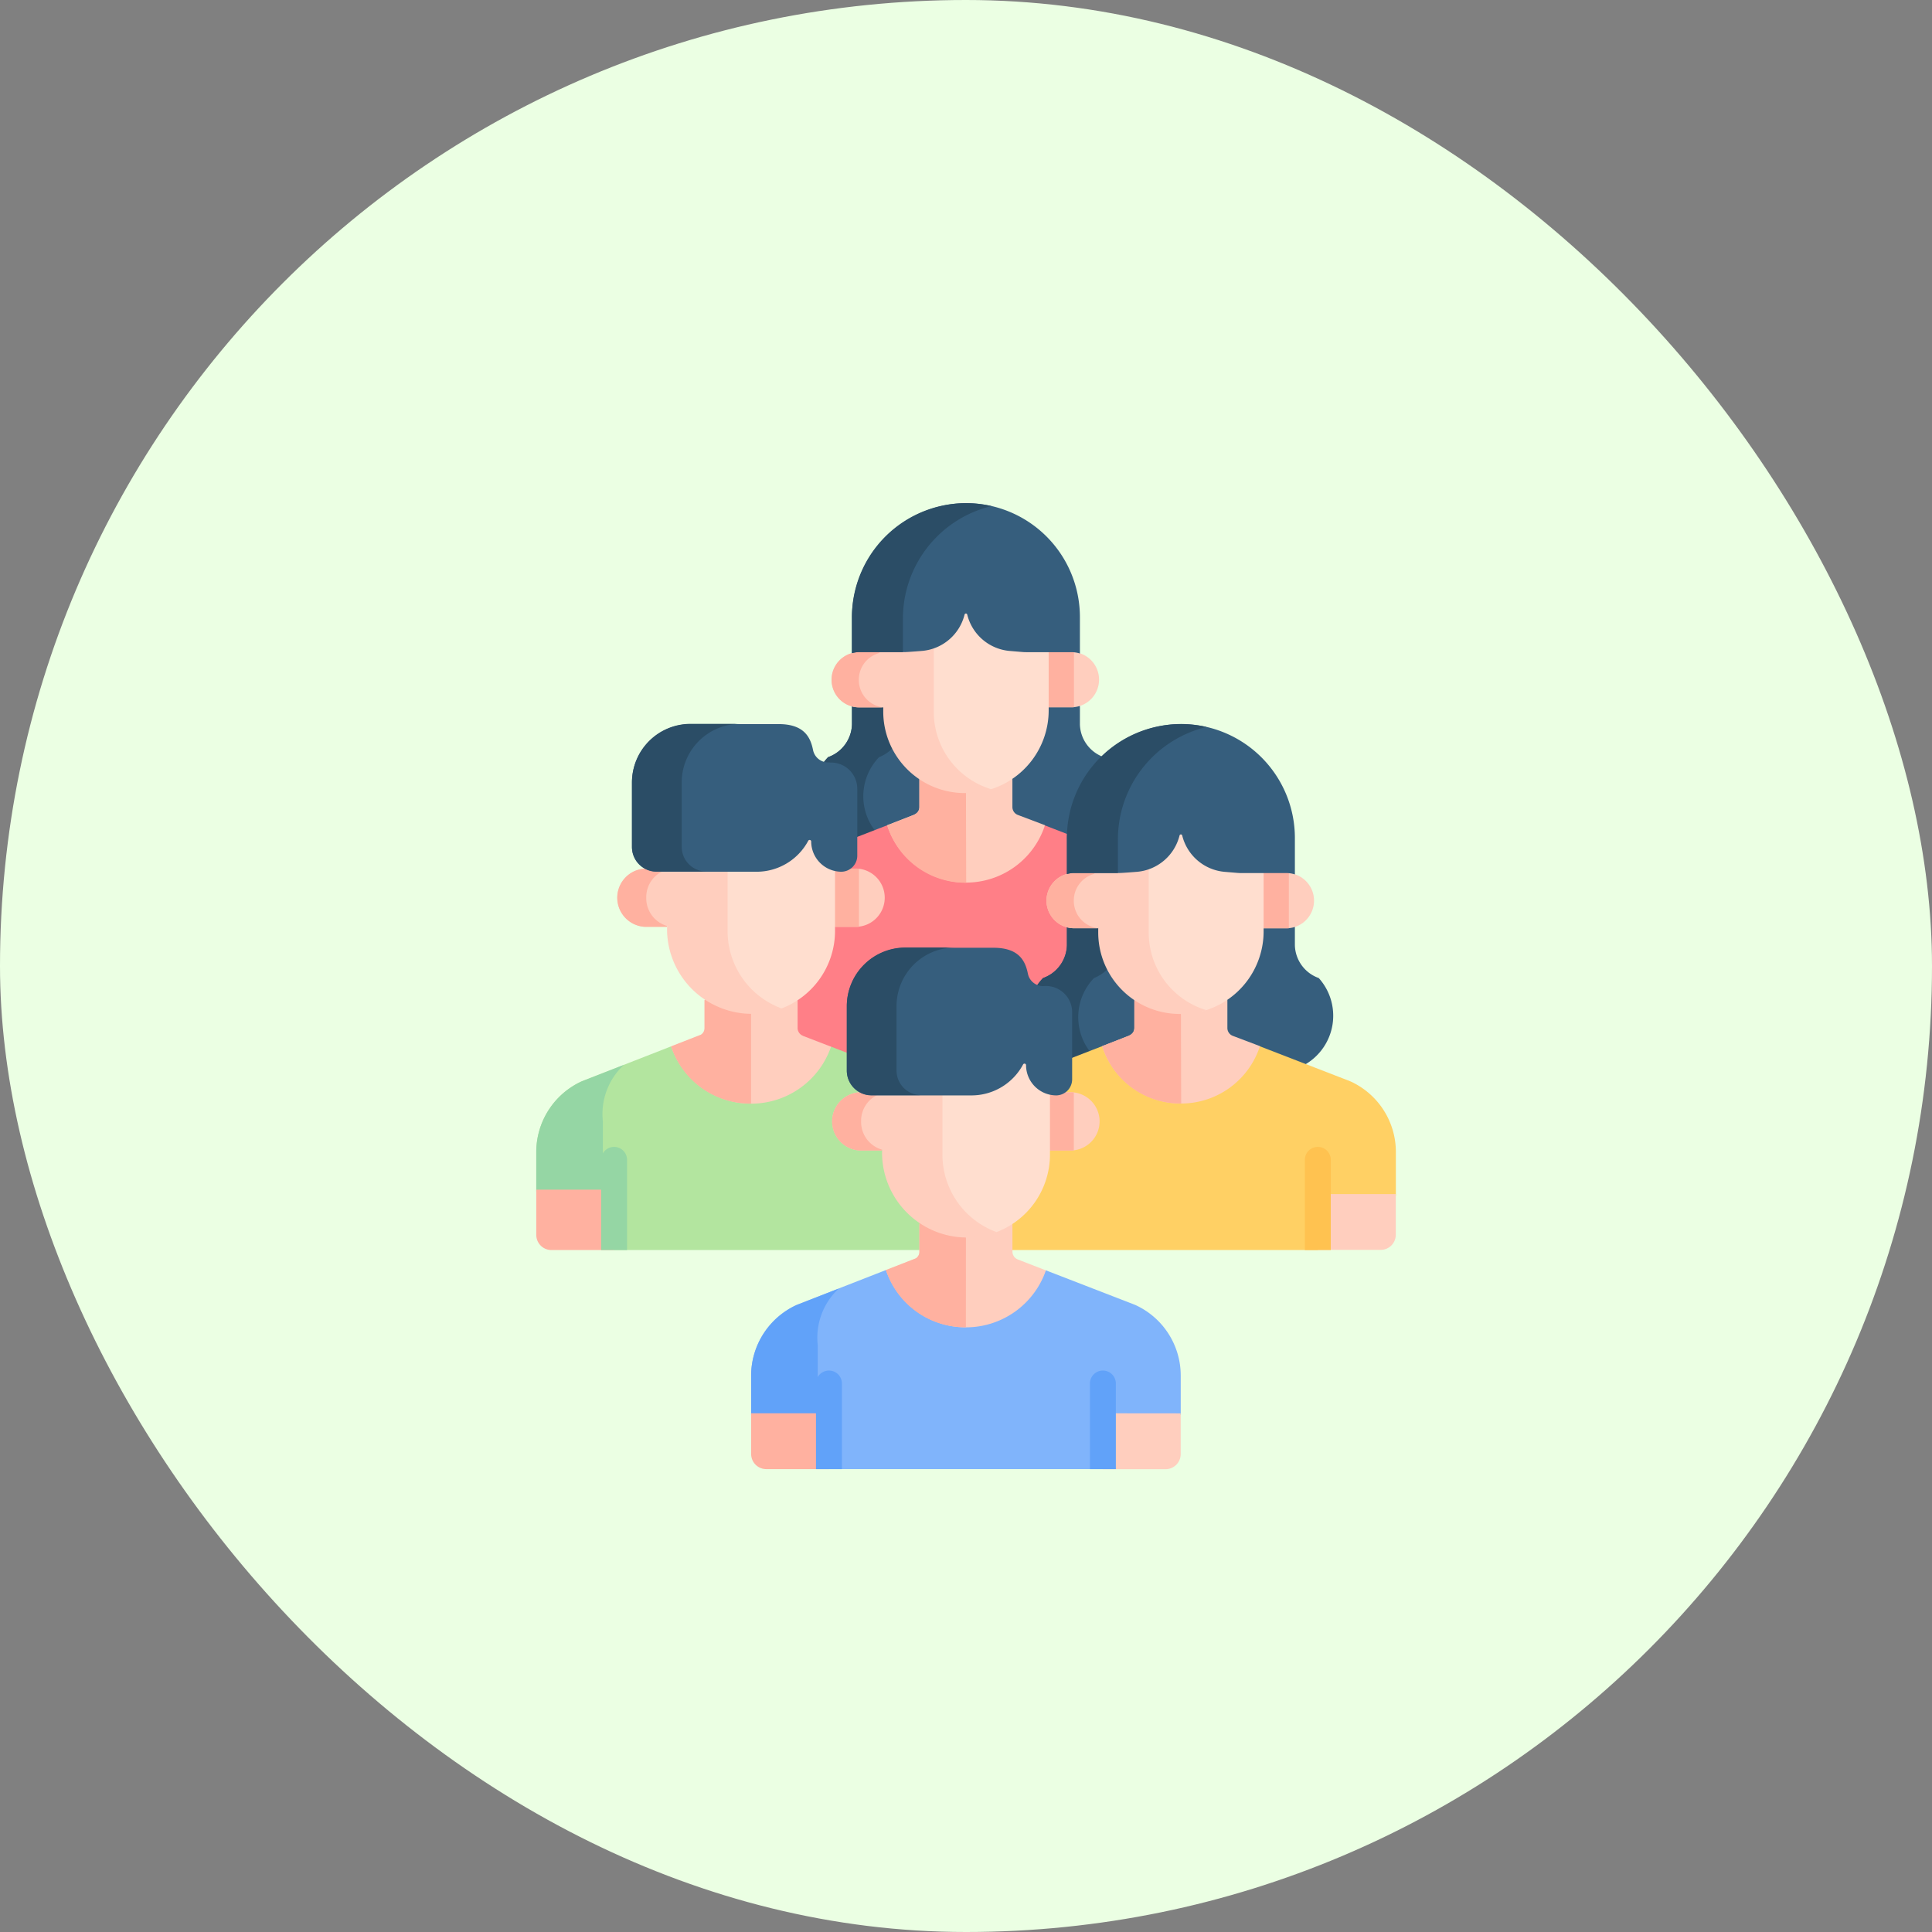 <svg xmlns="http://www.w3.org/2000/svg" width="48" height="48" viewBox="0 0 48 48">
  <rect x="0" y="0" width="48" height="48" fill="#808080" stroke="none"/>
  <g id="Group_16197" data-name="Group 16197" transform="translate(-10 -92)">
    <rect id="Rectangle_7962" data-name="Rectangle 7962" width="48" height="48" rx="24" transform="translate(10 92)" fill="#ebffe3"/>
    <g id="youth" transform="translate(-4.931 104.5)">
      <path id="Path_19867" data-name="Path 19867" d="M176.414,106.639h-.762l-.047.05v.449a.889.889,0,0,1-.593.813,1.39,1.39,0,0,0,.284,2.152l.262.04,1.831-.709V108.4Z" transform="translate(-139.507 -101.64)" fill="#365e7d"/>
      <path id="Path_19868" data-name="Path 19868" d="M176.278,107.952a1,1,0,0,0,.555-.556l-.419-.757h-.762l-.047.05v.449a.889.889,0,0,1-.593.813,1.39,1.39,0,0,0,.284,2.152l.262.04.7-.27A1.4,1.4,0,0,1,176.278,107.952Z" transform="translate(-139.507 -101.64)" fill="#2b4d66"/>
      <path id="Path_19869" data-name="Path 19869" d="M280.528,107.39a.889.889,0,0,1-.593-.813v-.456l-.075-.071h-.8l-.918,1.856v.94l1.89.736.176-.053A1.4,1.4,0,0,0,280.528,107.39Z" transform="translate(-238.174 -101.079)" fill="#365e7d"/>
      <path id="Path_19870" data-name="Path 19870" d="M151.67,171.646l-2.249-.871-.2.089h-3.472l-.248-.088-2.244.87a1.934,1.934,0,0,0-1.13,1.752v3.157H152.8V173.4A1.928,1.928,0,0,0,151.67,171.646Z" transform="translate(-108.534 -162.77)" fill="#ff7f87"/>
      <path id="Path_19871" data-name="Path 19871" d="M299.716,78.346l-.063-.063H298.9V79.6l.042.086h.568a.687.687,0,0,0,.206-1.342Z" transform="translate(-257.959 -74.614)" fill="#ffcebe"/>
      <path id="Path_19872" data-name="Path 19872" d="M185.35,78.258h0a.686.686,0,0,0,.184,1.348h.593l.065-.076V78.2H185.4Z" transform="translate(-149.253 -74.532)" fill="#ffcebe"/>
      <path id="Path_19873" data-name="Path 19873" d="M299.574,78.283H298.9V79.6l.042.086h.568c.021,0,.042,0,.063,0v-1.4Z" transform="translate(-257.96 -74.614)" fill="#ffb1a0"/>
      <path id="Path_19874" data-name="Path 19874" d="M185.522,78.921a.686.686,0,0,1,.5-.661h0l.049-.061H185.4l-.049.061h0a.686.686,0,0,0,.184,1.348h.593l0,0A.687.687,0,0,1,185.522,78.921Z" transform="translate(-149.254 -74.533)" fill="#ffb1a0"/>
      <path id="Path_19875" data-name="Path 19875" d="M217.348,145.118a.209.209,0,0,1-.133-.194v-.7l-.092-.1h-2.112l-.107.1v.694c0,.16-.143.2-.2.222l-.6.234a2.06,2.06,0,0,0,3.92,0Z" transform="translate(-177.131 -137.372)" fill="#ffcebe"/>
      <path id="Path_19876" data-name="Path 19876" d="M216.06,144.128h-1.049l-.107.1v.694c0,.16-.143.2-.2.222l-.6.234a2.029,2.029,0,0,0,1.963,1.425Z" transform="translate(-177.131 -137.372)" fill="#ffb1a0"/>
      <path id="Path_19877" data-name="Path 19877" d="M240.59,57.355h-.9l-.709-.88h-.422l-.657.712V59a2.079,2.079,0,0,0,1.38,1.962,2.056,2.056,0,0,0,1.521-1.979V57.529Z" transform="translate(-199.818 -53.828)" fill="#ffdecf"/>
      <path id="Path_19878" data-name="Path 19878" d="M213.411,72.413v-1.87l-.25.271h-.914l-.091.124v1.476a2.026,2.026,0,0,0,2.075,2.025,1.98,1.98,0,0,0,.612-.094A2.011,2.011,0,0,1,213.411,72.413Z" transform="translate(-175.281 -67.236)" fill="#ffcebe"/>
      <path id="Path_19879" data-name="Path 19879" d="M198.354,0a2.859,2.859,0,0,0-2.795,2.874v.853a.686.686,0,0,1,.185-.026h1.13c.07,0,.464-.032.435-.03a1.194,1.194,0,0,0,1.048-.9.034.034,0,0,1,.067,0,1.192,1.192,0,0,0,1.037.9c.357.03.362.032.426.032h1.126a.687.687,0,0,1,.21.033v-.9A2.832,2.832,0,0,0,198.354,0Z" transform="translate(-159.462 0)" fill="#365e7d"/>
      <g id="Group_14654" data-name="Group 14654" transform="translate(36.097 0)">
        <path id="Path_19880" data-name="Path 19880" d="M196.826,2.874a2.874,2.874,0,0,1,2.2-2.8,2.832,2.832,0,0,0-3.467,2.8v.853a.686.686,0,0,1,.185-.026h1.082Z" transform="translate(-195.559 0)" fill="#2b4d66"/>
      </g>
      <path id="Path_19881" data-name="Path 19881" d="M290.343,223.72h-.762l-.047.05v.449a.889.889,0,0,1-.593.813,1.39,1.39,0,0,0,.284,2.152l.262.04,1.831-.709v-1.038Z" transform="translate(-248.096 -213.233)" fill="#365e7d"/>
      <path id="Path_19882" data-name="Path 19882" d="M290.207,225.033a1,1,0,0,0,.555-.556l-.419-.757h-.762l-.047.05v.449a.889.889,0,0,1-.593.813,1.389,1.389,0,0,0,.284,2.152l.262.04.7-.27A1.4,1.4,0,0,1,290.207,225.033Z" transform="translate(-248.096 -213.233)" fill="#2b4d66"/>
      <path id="Path_19883" data-name="Path 19883" d="M394.457,224.471a.889.889,0,0,1-.593-.813V223.2l-.075-.071h-.8l-.918,1.856v.94l1.89.736.176-.053A1.4,1.4,0,0,0,394.457,224.471Z" transform="translate(-346.762 -212.672)" fill="#365e7d"/>
      <path id="Path_19884" data-name="Path 19884" d="M265.6,288.727l-2.249-.871-.2.089h-3.472l-.248-.088-2.244.87a1.934,1.934,0,0,0-1.13,1.752v2.441H264.8v-1.344h1.934v-1.1A1.928,1.928,0,0,0,265.6,288.727Z" transform="translate(-217.123 -274.363)" fill="#ffd064"/>
      <path id="Path_19885" data-name="Path 19885" d="M413.646,195.427l-.063-.063h-.753v1.319l.042.086h.568a.687.687,0,0,0,.206-1.342Z" transform="translate(-366.548 -186.206)" fill="#ffcebe"/>
      <path id="Path_19886" data-name="Path 19886" d="M299.279,195.339h0a.686.686,0,0,0,.185,1.348h.593l.065-.076v-1.333h-.795Z" transform="translate(-257.841 -186.125)" fill="#ffcebe"/>
      <path id="Path_19887" data-name="Path 19887" d="M413.5,195.364h-.673v1.319l.042.086h.568c.021,0,.042,0,.063,0v-1.4Z" transform="translate(-366.548 -186.206)" fill="#ffb1a0"/>
      <path id="Path_19888" data-name="Path 19888" d="M299.451,196a.686.686,0,0,1,.5-.661h0l.049-.061h-.673l-.049.061h0a.686.686,0,0,0,.184,1.348h.593l0,0A.687.687,0,0,1,299.451,196Z" transform="translate(-257.842 -186.125)" fill="#ffb1a0"/>
      <path id="Path_19889" data-name="Path 19889" d="M442.5,366.3v1.387h1.557a.376.376,0,0,0,.376-.376V366.3Z" transform="translate(-394.824 -349.134)" fill="#ffcebe"/>
      <path id="Path_19890" data-name="Path 19890" d="M331.277,262.2a.209.209,0,0,1-.133-.194v-.7l-.092-.1H328.94l-.107.1V262c0,.16-.143.2-.2.222l-.6.234a2.06,2.06,0,0,0,3.92,0Z" transform="translate(-285.719 -248.965)" fill="#ffcebe"/>
      <path id="Path_19891" data-name="Path 19891" d="M329.989,261.209H328.94l-.107.1V262c0,.16-.143.2-.2.222l-.6.234a2.029,2.029,0,0,0,1.963,1.425Z" transform="translate(-285.719 -248.965)" fill="#ffb1a0"/>
      <path id="Path_19892" data-name="Path 19892" d="M436.267,343.77v-2.241a.322.322,0,0,0-.644,0v2.241Z" transform="translate(-388.273 -325.213)" fill="#ffc250"/>
      <path id="Path_19893" data-name="Path 19893" d="M354.52,174.436h-.9l-.709-.88h-.422l-.657.712v1.816a2.079,2.079,0,0,0,1.38,1.962,2.056,2.056,0,0,0,1.521-1.979V174.61Z" transform="translate(-308.408 -165.421)" fill="#ffdecf"/>
      <path id="Path_19894" data-name="Path 19894" d="M327.34,189.494v-1.87l-.25.271h-.914l-.091.124v1.476a2.026,2.026,0,0,0,2.075,2.025,1.98,1.98,0,0,0,.612-.094A2.011,2.011,0,0,1,327.34,189.494Z" transform="translate(-283.869 -178.829)" fill="#ffcebe"/>
      <path id="Path_19895" data-name="Path 19895" d="M312.283,117.081a2.859,2.859,0,0,0-2.795,2.874v.853a.686.686,0,0,1,.185-.026h1.13c.07,0,.464-.032.435-.03a1.194,1.194,0,0,0,1.048-.9.034.034,0,0,1,.067,0,1.192,1.192,0,0,0,1.037.9c.357.03.362.032.426.032h1.126a.687.687,0,0,1,.21.033v-.9A2.832,2.832,0,0,0,312.283,117.081Z" transform="translate(-268.05 -111.593)" fill="#365e7d"/>
      <g id="Group_14655" data-name="Group 14655" transform="translate(41.438 5.488)">
        <path id="Path_19896" data-name="Path 19896" d="M310.755,119.955a2.874,2.874,0,0,1,2.2-2.8,2.832,2.832,0,0,0-3.467,2.8v.853a.686.686,0,0,1,.185-.026h1.082Z" transform="translate(-309.488 -117.081)" fill="#2b4d66"/>
      </g>
      <path id="Path_19897" data-name="Path 19897" d="M184.642,192.257h-.163l-.074-.071h-.435v1.45l.127.067h.545a.724.724,0,0,0,0-1.446Z" transform="translate(-148.416 -183.177)" fill="#ffcebe"/>
      <path id="Path_19898" data-name="Path 19898" d="M71.928,192.257a.724.724,0,0,0,0,1.446h.545l.089-.164v-1.353h-.508Z" transform="translate(-40.973 -183.177)" fill="#ffcebe"/>
      <path id="Path_19899" data-name="Path 19899" d="M184.687,192.259l-.045,0h-.163l-.074-.071h-.435v1.45l.127.067h.545l.045,0Z" transform="translate(-148.416 -183.177)" fill="#ffb1a0"/>
      <path id="Path_19900" data-name="Path 19900" d="M71.96,192.98a.711.711,0,0,1,.6-.717v-.076h-.508l-.127.071a.724.724,0,0,0,0,1.446h.545l.011-.021A.716.716,0,0,1,71.96,192.98Z" transform="translate(-40.973 -183.177)" fill="#ffb1a0"/>
      <path id="Path_19901" data-name="Path 19901" d="M37.8,288.816l-2.221-.86-.172.082H31.759l-.155-.089-2.219.867a1.934,1.934,0,0,0-1.13,1.752v.982h1.934v1.459h8.739v-2.441A1.928,1.928,0,0,0,37.8,288.816Z" transform="translate(0 -274.452)" fill="#b3e59f"/>
      <path id="Path_19902" data-name="Path 19902" d="M29.909,299.132a1.667,1.667,0,0,1,.52-1.4l-1.045.408a1.934,1.934,0,0,0-1.13,1.752v.982h1.654C29.909,299.693,29.909,299.669,29.909,299.132Z" transform="translate(0 -283.774)" fill="#95d6a4"/>
      <path id="Path_19903" data-name="Path 19903" d="M30.189,363.857H28.256v1.125a.376.376,0,0,0,.376.376H30.19v-1.5Z" transform="translate(-0.001 -346.801)" fill="#ffb1a0"/>
      <path id="Path_19904" data-name="Path 19904" d="M102.973,261.472a.209.209,0,0,1-.133-.194v-.686l-.142-.145h-2.04l-.129.142v.688a.192.192,0,0,1-.089.169l-.742.29a2.1,2.1,0,0,0,3.973.007l-.7-.27Z" transform="translate(-68.093 -248.238)" fill="#ffcebe"/>
      <path id="Path_19905" data-name="Path 19905" d="M101.684,260.446h-1.027l-.129.142v.688a.192.192,0,0,1-.089.169l-.742.29a2.065,2.065,0,0,0,1.987,1.421Z" transform="translate(-68.093 -248.238)" fill="#ffb1a0"/>
      <path id="Path_19906" data-name="Path 19906" d="M63.276,343.77v-2.241a.322.322,0,0,0-.644,0v2.241Z" transform="translate(-32.766 -325.213)" fill="#95d6a4"/>
      <path id="Path_19907" data-name="Path 19907" d="M131.6,176.214l-.172-.115-.129-.558h-.251l-1.045.759h-.926l-.078.126v1.511a2.093,2.093,0,0,0,1.321,1.95,2.063,2.063,0,0,0,1.382-1.945v-1.494Z" transform="translate(-96.025 -167.313)" fill="#ffdecf"/>
      <g id="Group_14656" data-name="Group 14656" transform="translate(31.502 8.987)">
        <path id="Path_19908" data-name="Path 19908" d="M99.028,193.37v-1.477l.1-.165H97.624l-.1.165v1.477a2.11,2.11,0,0,0,2.849,1.926A2.046,2.046,0,0,1,99.028,193.37Z" transform="translate(-97.522 -191.728)" fill="#ffcebe"/>
      </g>
      <path id="Path_19909" data-name="Path 19909" d="M83.878,118.032a.384.384,0,0,1-.415-.3c-.064-.326-.225-.65-.856-.65H80.418a1.455,1.455,0,0,0-1.455,1.455v1.6a.612.612,0,0,0,.613.613H82.06a1.454,1.454,0,0,0,1.283-.77.039.039,0,0,1,.073.019.753.753,0,0,0,.751.751.4.4,0,0,0,.394-.394v-1.666a.652.652,0,0,0-.683-.652Z" transform="translate(-48.331 -111.592)" fill="#365e7d"/>
      <g id="Group_14657" data-name="Group 14657" transform="translate(30.632 5.488)">
        <path id="Path_19910" data-name="Path 19910" d="M80.2,120.132v-1.6a1.455,1.455,0,0,1,1.455-1.455H80.419a1.455,1.455,0,0,0-1.455,1.455v1.6a.613.613,0,0,0,.613.613h1.235A.613.613,0,0,1,80.2,120.132Z" transform="translate(-78.964 -117.081)" fill="#2b4d66"/>
      </g>
      <g id="Group_14660" data-name="Group 14660" transform="translate(33.593 11.045)">
        <path id="Path_19911" data-name="Path 19911" d="M298.515,310.811h-.163l-.074-.071h-.435v1.45l.127.067h.545a.724.724,0,0,0,0-1.446Z" transform="translate(-290.544 -307.219)" fill="#ffcebe"/>
        <path id="Path_19912" data-name="Path 19912" d="M185.8,310.811a.724.724,0,0,0,0,1.446h.545l.089-.164V310.74h-.508Z" transform="translate(-183.101 -307.219)" fill="#ffcebe"/>
        <path id="Path_19913" data-name="Path 19913" d="M298.559,310.813l-.045,0h-.163l-.074-.071h-.435v1.45l.127.067h.545l.045,0Z" transform="translate(-290.543 -307.219)" fill="#ffb1a0"/>
        <path id="Path_19914" data-name="Path 19914" d="M185.832,311.534a.711.711,0,0,1,.6-.717v-.076h-.508l-.127.071a.724.724,0,0,0,0,1.446h.545l.011-.021A.716.716,0,0,1,185.832,311.534Z" transform="translate(-183.1 -307.219)" fill="#ffb1a0"/>
        <path id="Path_19915" data-name="Path 19915" d="M151.67,407.37l-2.221-.86-.172.082H145.63l-.155-.089-2.219.867a1.934,1.934,0,0,0-1.13,1.752v.982h1.934v1.344h6.806V410.1H152.8v-.982A1.928,1.928,0,0,0,151.67,407.37Z" transform="translate(-142.127 -398.494)" fill="#80b4fb"/>
        <path id="Path_19916" data-name="Path 19916" d="M143.781,417.686a1.667,1.667,0,0,1,.521-1.4l-1.045.408a1.934,1.934,0,0,0-1.13,1.752v.982h1.654C143.781,418.247,143.781,418.223,143.781,417.686Z" transform="translate(-142.127 -407.816)" fill="#61a2f9"/>
        <path id="Path_19917" data-name="Path 19917" d="M144.062,482.411h-1.934v1.011a.376.376,0,0,0,.376.376h1.557Z" transform="translate(-142.128 -470.843)" fill="#ffb1a0"/>
        <path id="Path_19918" data-name="Path 19918" d="M328.566,482.411V483.8h1.557a.376.376,0,0,0,.376-.376v-1.011Z" transform="translate(-319.827 -470.843)" fill="#ffcebe"/>
        <path id="Path_19919" data-name="Path 19919" d="M216.844,380.026a.209.209,0,0,1-.133-.194v-.686l-.142-.145h-2.04l-.129.142v.688a.192.192,0,0,1-.089.169l-.742.29a2.1,2.1,0,0,0,3.973.007Z" transform="translate(-210.219 -372.28)" fill="#ffcebe"/>
        <path id="Path_19920" data-name="Path 19920" d="M215.556,379h-1.027l-.129.142v.688a.192.192,0,0,1-.089.169l-.743.29a2.065,2.065,0,0,0,1.987,1.421Z" transform="translate(-210.22 -372.28)" fill="#ffb1a0"/>
        <path id="Path_19921" data-name="Path 19921" d="M177.148,462.21v-2.127a.322.322,0,0,0-.644,0v2.127Z" transform="translate(-174.893 -449.255)" fill="#61a2f9"/>
        <path id="Path_19922" data-name="Path 19922" d="M322.338,462.21v-2.127a.322.322,0,0,0-.644,0v2.127Z" transform="translate(-313.277 -449.255)" fill="#61a2f9"/>
        <path id="Path_19923" data-name="Path 19923" d="M245.474,294.768l-.172-.115-.129-.558h-.251l-1.045.759h-.926l-.078.126v1.511a2.093,2.093,0,0,0,1.321,1.95,2.063,2.063,0,0,0,1.382-1.945V295Z" transform="translate(-238.152 -291.355)" fill="#ffdecf"/>
        <g id="Group_14658" data-name="Group 14658" transform="translate(3.247 3.499)">
          <path id="Path_19924" data-name="Path 19924" d="M212.9,311.924v-1.477l.1-.165H211.5l-.1.165v1.477a2.11,2.11,0,0,0,2.849,1.926A2.046,2.046,0,0,1,212.9,311.924Z" transform="translate(-211.394 -310.282)" fill="#ffcebe"/>
        </g>
        <path id="Path_19925" data-name="Path 19925" d="M197.75,236.586a.384.384,0,0,1-.415-.3c-.064-.326-.225-.65-.856-.65H194.29a1.455,1.455,0,0,0-1.455,1.455v1.6a.612.612,0,0,0,.613.613h2.484a1.454,1.454,0,0,0,1.283-.77.039.039,0,0,1,.073.019.753.753,0,0,0,.751.751.4.4,0,0,0,.394-.394v-1.666A.652.652,0,0,0,197.75,236.586Z" transform="translate(-190.458 -235.634)" fill="#365e7d"/>
        <g id="Group_14659" data-name="Group 14659" transform="translate(2.377 0)">
          <path id="Path_19926" data-name="Path 19926" d="M194.071,238.687v-1.6a1.455,1.455,0,0,1,1.455-1.455h-1.235a1.455,1.455,0,0,0-1.455,1.455v1.6a.613.613,0,0,0,.613.613h1.235A.613.613,0,0,1,194.071,238.687Z" transform="translate(-192.836 -235.636)" fill="#2b4d66"/>
        </g>
      </g>
    </g>
  </g>
</svg>
